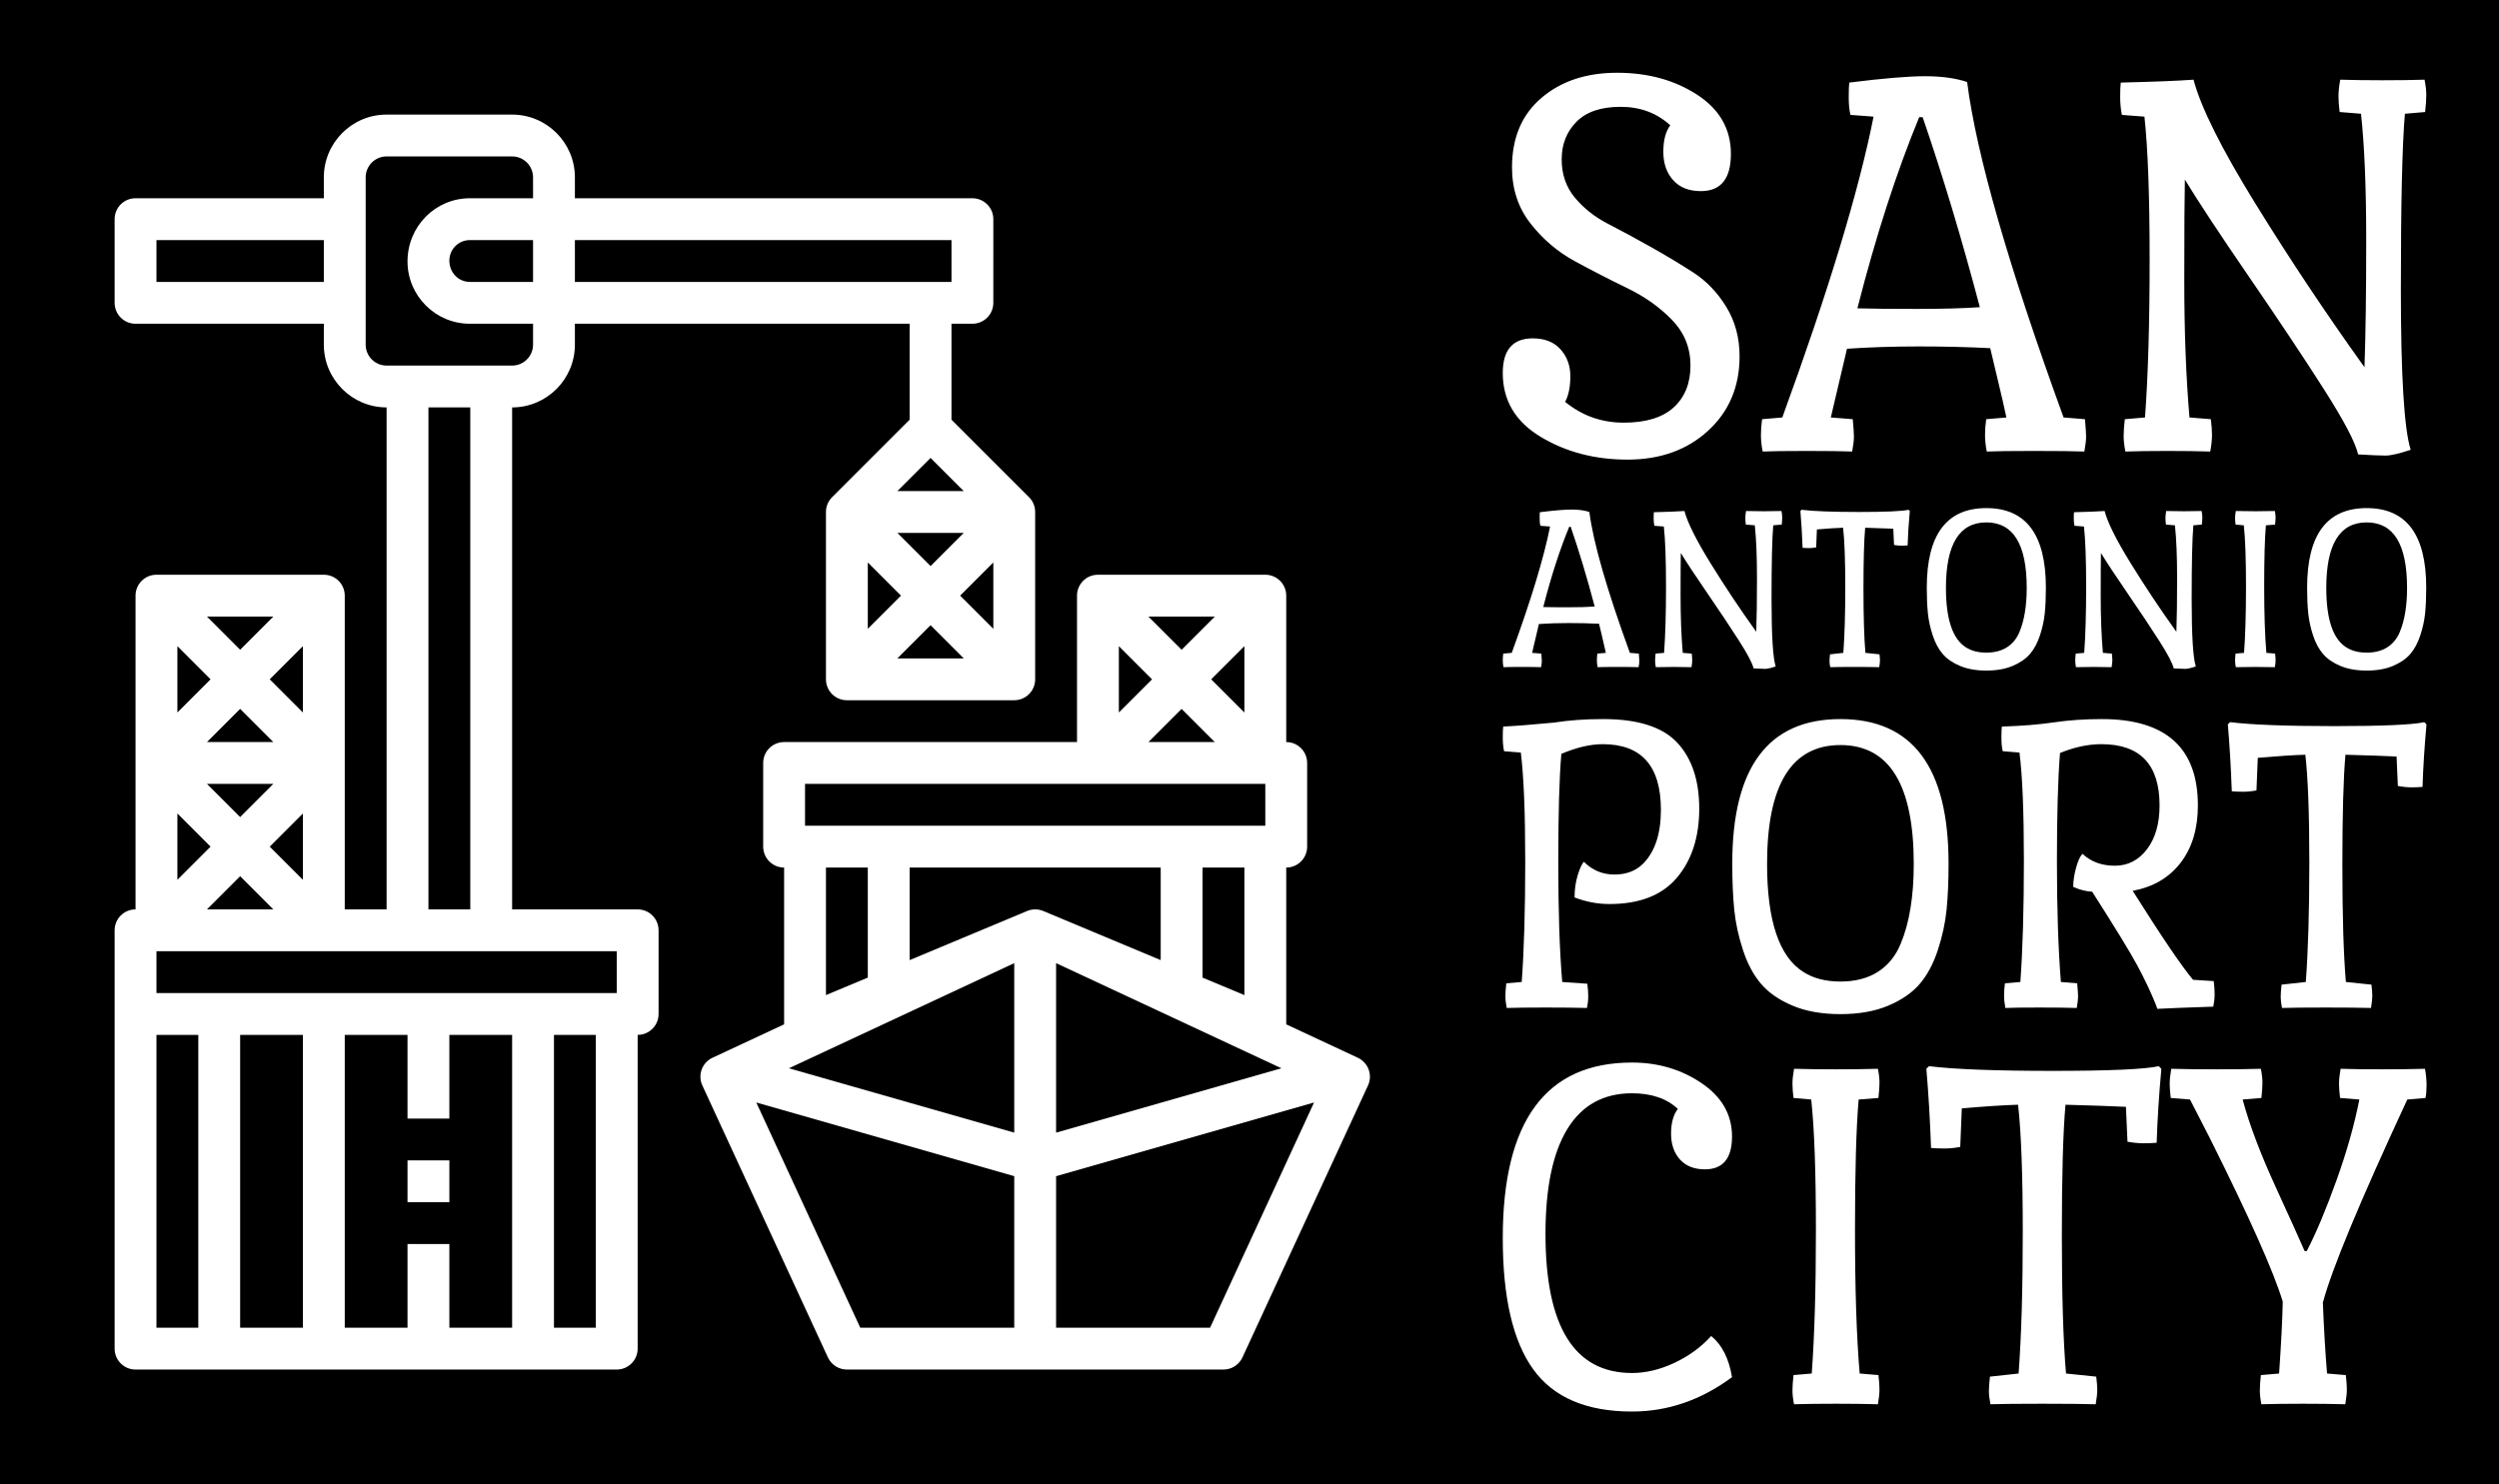 <?xml version="1.0" standalone="no"?>
<svg xmlns="http://www.w3.org/2000/svg" viewBox="0 0 412.086 244.806" width="412.086" height="244.806"><rect fill="#000000" width="412.086" height="244.806" x="0" y="0"></rect><g fill="white" color="white" transform="translate(12 12) scale(3.45)"><svg width="64.0" height="64.0" x="0.0" y="0.0" viewBox="0 0 64 64"><g><path d="M61.423,47.094L58,45.496V38c0.552,0,1-0.447,1-1v-4c0-0.553-0.448-1-1-1v-7c0-0.553-0.448-1-1-1h-8c-0.552,0-1,0.447-1,1   v7H34c-0.552,0-1,0.447-1,1v4c0,0.553,0.448,1,1,1v7.496l-3.423,1.597c-0.499,0.233-0.716,0.825-0.485,1.325l6,13   C36.255,61.773,36.61,62,37,62h18c0.39,0,0.745-0.227,0.908-0.581l6-13C62.139,47.919,61.922,47.327,61.423,47.094z M52,38v4.425   l-5.614-2.348C46.262,40.025,46.131,40,46,40s-0.262,0.025-0.386,0.077L40,42.425V38H52z M45,42.57v8.104l-10.77-3.078L45,42.57z    M47,42.57l10.77,5.026L47,50.674V42.57z M56,44.098l-2-0.836V38h2V44.098z M54.414,29L56,27.414v3.172L54.414,29z M53,27.586   L51.414,26h3.172L53,27.586z M51.586,29L50,30.586v-3.172L51.586,29z M53,30.414L54.586,32h-3.172L53,30.414z M35,34h14h8v2H35V34z    M38,38v5.261l-2,0.836V38H38z M32.67,49.232L45,52.755V60h-7.36L32.67,49.232z M54.36,60H47v-7.245l12.33-3.523L54.36,60z"></path><path d="M27,40h-6V16c1.654,0,3-1.346,3-3v-1h16v4.586l-3.706,3.706C36.112,20.473,36,20.723,36,21v8c0,0.553,0.448,1,1,1h8   c0.552,0,1-0.447,1-1v-8c0-0.277-0.112-0.527-0.294-0.708L42,16.586V12h1c0.552,0,1-0.447,1-1V7c0-0.553-0.448-1-1-1H24V5   c0-1.654-1.346-3-3-3h-6c-1.654,0-3,1.346-3,3v1H3C2.448,6,2,6.447,2,7v4c0,0.553,0.448,1,1,1h9v1c0,1.654,1.346,3,3,3v24h-2v-7v-8   c0-0.553-0.448-1-1-1H4c-0.552,0-1,0.447-1,1v8v7c-0.552,0-1,0.447-1,1v4v16c0,0.553,0.448,1,1,1h23c0.552,0,1-0.447,1-1V46   c0.552,0,1-0.447,1-1v-4C28,40.447,27.552,40,27,40z M39.586,25L38,26.586v-3.172L39.586,25z M39.414,22h3.172L41,23.586L39.414,22   z M41,26.414L42.586,28h-3.172L41,26.414z M42.414,25L44,23.414v3.172L42.414,25z M39.414,20L41,18.414L42.586,20H39.414z M26,44H4   v-2h8h4h4h6V44z M16,56v4h-3V46h3v4h2v-4h3v14h-3v-4H16z M11,46v14H8V46H11z M9.414,37L11,35.414v3.172L9.414,37z M9.586,40H6.414   L8,38.414L9.586,40z M9.586,34L8,35.586L6.414,34H9.586z M6.414,32L8,30.414L9.586,32H6.414z M9.414,29L11,27.414v3.172L9.414,29z    M8,27.586L6.414,26h3.172L8,27.586z M6.586,29L5,30.586v-3.172L6.586,29z M6.586,37L5,38.586v-3.172L6.586,37z M22,10h-3.02   C18.439,10,18,9.561,18,8.98C18,8.439,18.439,8,18.98,8H22V10z M42,10H24V8h18V10z M4,10V8h8v2H4z M14,13v-2V7V5   c0-0.552,0.449-1,1-1h6c0.551,0,1,0.448,1,1v1h-3.02C17.337,6,16,7.337,16,9.02c0,1.644,1.337,2.98,2.98,2.98H22v1   c0,0.552-0.449,1-1,1h-1h-4h-1C14.449,14,14,13.552,14,13z M17,16h2v24h-2V16z M4,46h2v14H4V46z M25,60h-2V46h2V60z"></path><rect x="16" y="52" width="2" height="2"></rect></g></svg></g><path fill="white" fill-rule="nonzero" d="M2.08 18.40Q3.32 18.40 4 19.16Q4.68 19.92 4.68 21.02Q4.68 22.12 4.32 22.80L4.32 22.80Q6.08 24.24 8.38 24.24Q10.68 24.24 11.84 23.18Q13.00 22.12 13.00 20.28Q13.00 18.44 11.72 17.12Q10.44 15.80 8.62 14.92Q6.80 14.04 5 13.06Q3.20 12.08 1.92 10.44Q0.64 8.80 0.64 6.56L0.64 6.56Q0.64 3.48 2.68 1.74Q4.72 0 7.92 0Q11.12 0 13.46 1.52Q15.80 3.04 15.80 5.62Q15.80 8.20 13.72 8.20L13.72 8.20Q12.48 8.20 11.80 7.44Q11.12 6.68 11.12 5.48Q11.12 4.28 11.60 3.64L11.60 3.64Q10.20 2.36 8.16 2.36Q6.12 2.36 5.10 3.40Q4.08 4.44 4.08 6Q4.08 7.56 5 8.66Q5.92 9.76 7.28 10.46Q8.64 11.16 10.24 12.06Q11.84 12.96 13.20 13.84Q14.56 14.72 15.48 16.22Q16.40 17.72 16.40 19.64L16.40 19.64Q16.40 22.80 14.22 24.80Q12.04 26.80 8.64 26.80Q5.24 26.80 2.62 25.22Q0 23.64 0 20.80L0 20.80Q0 18.40 2.08 18.40L2.08 18.40ZM24.08 2.92Q23.96 2.44 23.96 1.68Q23.96 0.92 24 0.68L24 0.68Q27.52 0.24 29.24 0.24Q30.96 0.24 32.16 0.64L32.16 0.64Q33.12 8.16 38.84 23.88L38.84 23.88L40.32 24Q40.40 24.88 40.40 25.22Q40.40 25.56 40.28 26.24L40.28 26.24Q39.16 26.20 36.80 26.20Q34.44 26.20 33.52 26.24L33.52 26.24Q33.40 25.64 33.40 25.10Q33.40 24.56 33.48 24L33.48 24L34.88 23.88Q34.68 22.92 34.24 21.10Q33.80 19.28 33.76 19.08L33.76 19.08Q31.48 18.96 28.82 18.96Q26.16 18.96 23.84 19.12L23.84 19.12L22.72 23.88L24.24 24Q24.32 24.88 24.32 25.22Q24.32 25.56 24.20 26.24L24.20 26.24Q23.24 26.20 21.06 26.20Q18.88 26.20 18.00 26.24L18.00 26.24Q17.88 25.64 17.88 25.10Q17.88 24.56 17.96 24L17.96 24L19.36 23.88Q24.16 10.72 25.68 3.04L25.68 3.04L24.08 2.92ZM24.56 16.32L24.56 16.32Q25.92 16.36 28.64 16.36Q31.36 16.36 33.04 16.24L33.04 16.24Q31.16 9.12 29.08 3.08L29.08 3.08L28.84 3.08Q26.48 8.80 24.56 16.32ZM59.68 20.40L59.68 20.40Q59.80 17.04 59.80 11.60Q59.80 6.16 59.44 2.84L59.44 2.84L57.96 2.72Q57.88 2.08 57.88 1.62Q57.88 1.16 58 0.48L58 0.48Q59.28 0.52 60.94 0.52Q62.60 0.52 63.84 0.48L63.84 0.48Q63.96 1.08 63.96 1.54Q63.96 2 63.88 2.72L63.88 2.72L62.48 2.84Q62.20 6.08 62.20 15.02Q62.20 23.96 62.88 26.12L62.88 26.12Q61.68 26.52 61.14 26.52Q60.60 26.52 59.24 26.44L59.24 26.44Q58.96 25.20 56.88 21.94Q54.80 18.68 51.70 14.16Q48.60 9.64 47.24 7.40L47.24 7.40Q47.20 9.12 47.20 14.40Q47.20 19.68 47.56 23.88L47.56 23.88L49.04 24Q49.12 24.64 49.12 25.10Q49.12 25.56 49 26.24L49 26.24Q47.72 26.20 46.04 26.20Q44.36 26.20 43.12 26.24L43.12 26.24Q43 25.64 43 25.18Q43 24.72 43.08 24L43.08 24L44.48 23.88Q44.80 19.56 44.80 12.94Q44.80 6.32 44.44 3.04L44.44 3.04L42.88 2.92Q42.76 2.36 42.76 1.68Q42.76 1 42.80 0.68L42.80 0.68Q46.20 0.60 47.84 0.48L47.84 0.48Q48.60 3.36 52.16 9.12Q55.72 14.88 59.68 20.40Z" transform="translate(247.807 12) scale(2.381)"></path><path fill="white" fill-rule="nonzero" d="M6.20 2.92Q6.08 2.44 6.08 1.68Q6.08 0.92 6.12 0.68L6.12 0.68Q9.64 0.24 11.36 0.24Q13.08 0.24 14.28 0.64L14.28 0.64Q15.24 8.16 20.96 23.88L20.96 23.88L22.44 24Q22.52 24.88 22.52 25.22Q22.52 25.56 22.40 26.24L22.40 26.24Q21.28 26.20 18.92 26.20Q16.56 26.20 15.64 26.24L15.64 26.24Q15.52 25.64 15.52 25.10Q15.52 24.56 15.60 24L15.60 24L17 23.88Q16.80 22.92 16.36 21.10Q15.92 19.28 15.88 19.08L15.88 19.08Q13.60 18.96 10.94 18.96Q8.28 18.96 5.96 19.12L5.96 19.12L4.84 23.88L6.36 24Q6.44 24.88 6.44 25.22Q6.44 25.56 6.32 26.24L6.32 26.24Q5.36 26.20 3.18 26.20Q1 26.20 0.12 26.24L0.12 26.24Q0 25.64 0 25.10Q0 24.56 0.08 24L0.08 24L1.48 23.88Q6.28 10.72 7.80 3.04L7.80 3.04L6.20 2.92ZM6.68 16.32L6.68 16.32Q8.04 16.36 10.76 16.36Q13.48 16.36 15.16 16.24L15.16 16.24Q13.28 9.12 11.20 3.08L11.20 3.08L10.96 3.08Q8.60 8.80 6.68 16.32ZM41.80 20.40L41.80 20.40Q41.92 17.04 41.92 11.60Q41.92 6.16 41.56 2.84L41.56 2.84L40.08 2.72Q40 2.08 40 1.62Q40 1.16 40.12 0.48L40.12 0.48Q41.40 0.52 43.06 0.52Q44.72 0.52 45.96 0.48L45.96 0.48Q46.08 1.08 46.08 1.54Q46.08 2 46 2.72L46 2.72L44.60 2.84Q44.32 6.08 44.32 15.02Q44.32 23.96 45 26.12L45 26.12Q43.80 26.52 43.26 26.52Q42.72 26.52 41.36 26.44L41.36 26.44Q41.08 25.20 39 21.94Q36.92 18.68 33.82 14.16Q30.72 9.64 29.36 7.40L29.36 7.40Q29.32 9.12 29.32 14.40Q29.32 19.68 29.68 23.88L29.68 23.88L31.16 24Q31.24 24.64 31.24 25.10Q31.24 25.56 31.12 26.24L31.12 26.24Q29.84 26.20 28.16 26.20Q26.48 26.20 25.24 26.24L25.24 26.24Q25.12 25.64 25.12 25.18Q25.12 24.72 25.20 24L25.20 24L26.60 23.88Q26.92 19.56 26.92 12.94Q26.92 6.32 26.56 3.04L26.56 3.04L25 2.92Q24.88 2.36 24.88 1.68Q24.88 1 24.92 0.68L24.92 0.68Q28.32 0.60 29.96 0.48L29.96 0.48Q30.72 3.36 34.28 9.12Q37.84 14.88 41.80 20.40ZM59.76 3.24L59.76 3.24Q59.48 6.36 59.48 13.26Q59.48 20.16 59.80 23.88L59.80 23.88L62.12 24.12Q62.20 24.76 62.20 25.14Q62.20 25.52 62.08 26.24L62.08 26.24Q60.64 26.20 57.94 26.20Q55.24 26.20 54.00 26.24L54.00 26.24Q53.88 25.64 53.88 25.24Q53.88 24.84 53.96 24.12L53.96 24.12L56.16 23.88Q56.48 19.60 56.48 13.02Q56.48 6.44 56.12 3.24L56.12 3.24Q54.56 3.28 51.80 3.52L51.80 3.52L51.68 6.48Q51.04 6.60 50.48 6.60Q49.92 6.60 49.44 6.56L49.44 6.56Q49.32 3.28 49.08 0.48L49.08 0.48L49.28 0.28Q52.24 0.64 58.76 0.64Q65.28 0.64 66.92 0.28L66.92 0.28L67.12 0.48Q66.84 3.56 66.76 6.16L66.76 6.16Q66.28 6.20 65.74 6.20Q65.20 6.20 64.52 6.08L64.52 6.08L64.40 3.40Q62.72 3.32 59.76 3.24ZM69.92 13.12L69.92 13.12Q69.92 0 79.74 0Q89.56 0 89.56 13.12L89.56 13.12Q89.56 15.52 89.38 17.32Q89.20 19.12 88.58 21Q87.96 22.88 86.92 24.08Q85.88 25.28 84.06 26.04Q82.24 26.80 79.74 26.80Q77.24 26.80 75.42 26.04Q73.60 25.28 72.56 24.08Q71.52 22.88 70.90 21Q70.28 19.12 70.10 17.32Q69.92 15.52 69.92 13.12ZM76.36 22.96L76.36 22.96Q77.72 23.84 79.74 23.84Q81.76 23.84 83.14 22.96Q84.52 22.08 85.20 20.44L85.20 20.44Q86.40 17.60 86.40 13.16L86.40 13.16Q86.40 2.36 79.74 2.36Q73.08 2.36 73.08 13.16L73.08 13.16Q73.08 20.88 76.36 22.96ZM111.08 20.40L111.08 20.40Q111.20 17.04 111.20 11.60Q111.20 6.16 110.84 2.84L110.84 2.84L109.36 2.72Q109.28 2.08 109.28 1.62Q109.28 1.16 109.40 0.48L109.40 0.48Q110.68 0.52 112.34 0.52Q114 0.52 115.24 0.48L115.24 0.48Q115.36 1.08 115.36 1.54Q115.36 2 115.28 2.72L115.28 2.72L113.88 2.84Q113.60 6.08 113.60 15.02Q113.60 23.96 114.28 26.12L114.28 26.12Q113.08 26.52 112.54 26.52Q112 26.52 110.64 26.44L110.64 26.44Q110.36 25.20 108.28 21.94Q106.20 18.68 103.10 14.16Q100.00 9.64 98.64 7.40L98.64 7.40Q98.60 9.12 98.60 14.40Q98.60 19.68 98.96 23.88L98.96 23.88L100.44 24Q100.52 24.64 100.52 25.10Q100.52 25.56 100.40 26.24L100.40 26.24Q99.12 26.20 97.44 26.20Q95.76 26.20 94.52 26.24L94.52 26.24Q94.40 25.64 94.40 25.18Q94.40 24.72 94.48 24L94.48 24L95.88 23.88Q96.20 19.56 96.20 12.94Q96.20 6.32 95.84 3.04L95.84 3.04L94.28 2.92Q94.16 2.36 94.16 1.68Q94.16 1 94.20 0.68L94.20 0.68Q97.60 0.60 99.24 0.48L99.24 0.48Q100.00 3.36 103.56 9.12Q107.12 14.88 111.08 20.40ZM127.36 2.72L125.84 2.84Q125.56 6.08 125.56 12.88Q125.56 19.68 125.92 23.88L125.92 23.88L127.36 24Q127.44 24.64 127.44 25.10Q127.44 25.56 127.32 26.24L127.32 26.24Q125.92 26.20 124.08 26.20Q122.24 26.20 120.88 26.24L120.88 26.24Q120.76 25.64 120.76 25.18Q120.76 24.72 120.84 24L120.84 24L122.24 23.88Q122.56 19.56 122.56 12.86Q122.56 6.16 122.20 2.84L122.20 2.84L120.84 2.72Q120.76 2.08 120.76 1.62Q120.76 1.16 120.88 0.48L120.88 0.48Q122.28 0.52 124.12 0.52Q125.96 0.52 127.32 0.48L127.32 0.48Q127.44 1.08 127.44 1.54Q127.44 2 127.36 2.72L127.36 2.72ZM132.64 13.12L132.64 13.12Q132.64 0 142.46 0Q152.28 0 152.28 13.12L152.28 13.12Q152.28 15.52 152.10 17.32Q151.92 19.12 151.30 21Q150.68 22.88 149.64 24.08Q148.60 25.28 146.78 26.04Q144.96 26.80 142.46 26.80Q139.96 26.80 138.14 26.04Q136.32 25.28 135.28 24.08Q134.24 22.88 133.62 21Q133 19.12 132.82 17.32Q132.64 15.52 132.64 13.12ZM139.08 22.96L139.08 22.96Q140.44 23.84 142.46 23.84Q144.48 23.84 145.86 22.96Q147.24 22.08 147.92 20.44L147.92 20.44Q149.12 17.60 149.12 13.16L149.12 13.16Q149.12 2.36 142.46 2.36Q135.80 2.36 135.80 13.16L135.80 13.16Q135.80 20.88 139.08 22.96Z" transform="translate(247.807 83.808) scale(1)"></path><path fill="white" fill-rule="nonzero" d="M7.36 12.96L7.36 12.96Q8.52 14.12 10.14 14.12Q11.76 14.12 12.76 13.12L12.76 13.12Q14.36 11.48 14.36 8.24L14.36 8.24Q14.36 2.28 9.08 2.28L9.08 2.28Q7.40 2.28 5.32 3.16L5.32 3.16Q5.04 6.32 5.04 13.00Q5.04 19.68 5.40 23.88L5.40 23.88L7.68 24.04Q7.76 24.68 7.76 25.20Q7.76 25.72 7.64 26.24L7.64 26.24Q6.20 26.20 3.90 26.20Q1.60 26.20 0.36 26.24L0.36 26.24Q0.24 25.64 0.24 25.18Q0.24 24.72 0.32 24L0.32 24L1.72 23.88Q2.04 19.60 2.04 12.94Q2.04 6.28 1.64 3.04L1.64 3.04L0.12 2.92Q0 2.36 0 1.68Q0 1 0.04 0.68L0.04 0.68Q1.72 0.60 4.64 0.32L4.64 0.32Q6.68 0 9.12 0L9.12 0Q13.84 0 15.84 2.14Q17.84 4.28 17.84 8.14Q17.84 12.00 15.82 14.40Q13.80 16.80 9.68 16.80L9.68 16.80Q8.08 16.80 6.52 16.20L6.52 16.20Q6.52 15.12 6.80 14.20Q7.08 13.28 7.36 12.96ZM20.84 13.12L20.84 13.12Q20.84 0 30.66 0Q40.48 0 40.48 13.12L40.48 13.12Q40.48 15.52 40.30 17.32Q40.12 19.12 39.50 21Q38.88 22.88 37.84 24.08Q36.80 25.28 34.98 26.04Q33.16 26.80 30.66 26.80Q28.16 26.80 26.34 26.04Q24.52 25.28 23.48 24.08Q22.44 22.88 21.82 21Q21.20 19.12 21.02 17.32Q20.84 15.52 20.84 13.12ZM27.28 22.96L27.28 22.96Q28.64 23.84 30.66 23.84Q32.68 23.84 34.06 22.96Q35.44 22.08 36.12 20.44L36.12 20.44Q37.32 17.60 37.32 13.16L37.32 13.16Q37.32 2.36 30.66 2.36Q24 2.36 24 13.16L24 13.16Q24 20.88 27.28 22.96ZM52.64 12.24L52.64 12.24Q53.80 13.32 55.58 13.32Q57.36 13.32 58.50 11.82Q59.64 10.32 59.64 7.84L59.64 7.84Q59.64 2.28 54.36 2.28L54.36 2.28Q52.56 2.28 50.60 3.08L50.60 3.08Q50.32 6.56 50.32 12.96Q50.32 19.36 50.68 23.88L50.68 23.88L52.16 24Q52.24 24.88 52.24 25.22Q52.24 25.56 52.12 26.24L52.12 26.24Q50.96 26.20 48.72 26.20Q46.48 26.20 45.64 26.24L45.64 26.24Q45.52 25.64 45.52 25.10Q45.52 24.56 45.60 24L45.60 24L47 23.88Q47.32 19.48 47.32 12.84Q47.32 6.20 46.92 3.04L46.92 3.04L45.40 2.92Q45.28 2.44 45.28 1.68Q45.28 0.92 45.32 0.68L45.32 0.68Q48 0.60 50.04 0.30Q52.08 0 54.40 0L54.40 0Q63.12 0 63.12 7.84L63.12 7.84Q63.12 11.00 61.56 13.04Q60 15.08 57.20 15.60L57.20 15.60Q61.16 21.88 62.68 23.68L62.68 23.68L64.56 23.80Q64.64 24.44 64.64 24.98Q64.64 25.52 64.52 26.12L64.52 26.12Q60.88 26.24 59.44 26.32L59.44 26.32L59.28 25.88Q58.60 24.20 57.62 22.38Q56.64 20.56 53.52 15.68L53.52 15.68Q52.68 15.64 51.80 15.24L51.80 15.24Q51.80 14.44 52.06 13.50Q52.32 12.56 52.64 12.24ZM76.52 3.24L76.52 3.24Q76.24 6.36 76.24 13.26Q76.24 20.16 76.56 23.88L76.56 23.88L78.88 24.12Q78.96 24.76 78.96 25.14Q78.96 25.52 78.84 26.24L78.84 26.24Q77.40 26.20 74.70 26.20Q72 26.20 70.76 26.24L70.76 26.24Q70.64 25.64 70.64 25.24Q70.64 24.84 70.72 24.12L70.72 24.12L72.92 23.88Q73.24 19.60 73.24 13.02Q73.24 6.44 72.88 3.24L72.88 3.24Q71.32 3.28 68.56 3.52L68.56 3.52L68.44 6.48Q67.80 6.60 67.24 6.60Q66.68 6.60 66.20 6.56L66.20 6.56Q66.08 3.28 65.84 0.48L65.84 0.48L66.04 0.28Q69 0.64 75.52 0.64Q82.04 0.64 83.68 0.28L83.68 0.28L83.88 0.48Q83.60 3.56 83.52 6.16L83.52 6.16Q83.04 6.20 82.50 6.20Q81.96 6.20 81.28 6.08L81.28 6.08L81.16 3.40Q79.48 3.32 76.52 3.24Z" transform="translate(247.807 118.608) scale(1.816)"></path><path fill="white" fill-rule="nonzero" d="M15.52 8.20Q14.28 8.20 13.60 7.44Q12.92 6.68 12.92 5.46Q12.92 4.24 13.44 3.56L13.44 3.56Q12.16 2.36 9.92 2.36L9.92 2.36Q6.64 2.36 4.96 5.10Q3.28 7.84 3.28 13.16L3.28 13.16Q3.28 23.84 9.92 23.84L9.92 23.84Q11.52 23.84 13.18 23.06Q14.84 22.28 16 21L16 21Q17.24 22 17.60 24.16L17.60 24.16Q14.04 26.80 9.92 26.80L9.92 26.80Q4.68 26.80 2.34 23.56Q0 20.32 0 13.48L0 13.48Q0 0 9.92 0L9.92 0Q12.92 0 15.26 1.58Q17.60 3.16 17.60 5.68Q17.60 8.20 15.52 8.20L15.52 8.20ZM28.84 2.72L27.32 2.84Q27.04 6.08 27.04 12.88Q27.04 19.68 27.40 23.88L27.40 23.88L28.84 24Q28.92 24.64 28.92 25.10Q28.92 25.56 28.80 26.24L28.80 26.24Q27.40 26.20 25.56 26.20Q23.72 26.20 22.36 26.24L22.36 26.24Q22.24 25.64 22.24 25.18Q22.24 24.72 22.32 24L22.32 24L23.72 23.88Q24.04 19.56 24.04 12.86Q24.04 6.16 23.68 2.84L23.68 2.84L22.32 2.72Q22.24 2.08 22.24 1.62Q22.24 1.16 22.36 0.48L22.36 0.48Q23.76 0.52 25.60 0.52Q27.44 0.52 28.80 0.48L28.80 0.48Q28.92 1.08 28.92 1.54Q28.92 2 28.84 2.72L28.84 2.72ZM43.20 3.24L43.20 3.24Q42.92 6.36 42.92 13.26Q42.92 20.16 43.24 23.88L43.24 23.88L45.56 24.12Q45.64 24.76 45.64 25.14Q45.64 25.52 45.52 26.24L45.52 26.24Q44.08 26.20 41.38 26.20Q38.68 26.20 37.44 26.24L37.44 26.24Q37.32 25.64 37.32 25.24Q37.32 24.84 37.40 24.12L37.40 24.12L39.60 23.88Q39.92 19.60 39.92 13.02Q39.92 6.44 39.56 3.24L39.56 3.24Q38 3.28 35.24 3.52L35.24 3.52L35.12 6.48Q34.48 6.60 33.92 6.60Q33.36 6.60 32.88 6.56L32.88 6.56Q32.76 3.28 32.52 0.48L32.52 0.48L32.72 0.28Q35.68 0.64 42.20 0.64Q48.72 0.64 50.36 0.28L50.36 0.28L50.56 0.48Q50.28 3.56 50.20 6.16L50.20 6.16Q49.72 6.20 49.18 6.20Q48.64 6.20 47.96 6.08L47.96 6.08L47.84 3.40Q46.16 3.32 43.20 3.24ZM65.76 2.84L64.28 2.72Q64.20 2.08 64.20 1.62Q64.20 1.16 64.32 0.48L64.32 0.48Q65.60 0.52 67.50 0.52Q69.40 0.52 70.80 0.48L70.80 0.48Q70.92 1.16 70.92 1.74Q70.92 2.32 70.84 2.72L70.84 2.72L69.44 2.84Q63.96 14.64 62.96 18.44L62.96 18.44Q63.08 21.48 63.28 23.88L63.28 23.88L64.72 24Q64.80 24.64 64.80 25.10Q64.80 25.56 64.68 26.24L64.68 26.24Q63.28 26.20 61.44 26.20Q59.60 26.20 58.24 26.24L58.24 26.24Q58.12 25.64 58.12 25.18Q58.12 24.72 58.20 24L58.20 24L59.60 23.88Q59.84 20.40 59.88 18.36L59.88 18.36Q58.84 14.92 54.28 5.80L54.28 5.80Q53.00 3.32 52.76 2.84L52.76 2.84L51.28 2.72Q51.20 2.08 51.20 1.62Q51.20 1.16 51.32 0.48L51.32 0.48Q52.72 0.52 54.78 0.52Q56.84 0.52 58.20 0.48L58.20 0.48Q58.32 1.08 58.32 1.54Q58.32 2 58.24 2.72L58.24 2.72L56.80 2.84Q57.56 5.68 59.32 9.52Q61.08 13.36 61.56 14.48L61.56 14.48L61.72 14.48Q62.80 12.40 64 9.06Q65.20 5.72 65.76 2.84L65.76 2.84Z" transform="translate(247.807 175.262) scale(2.148)"></path></svg>